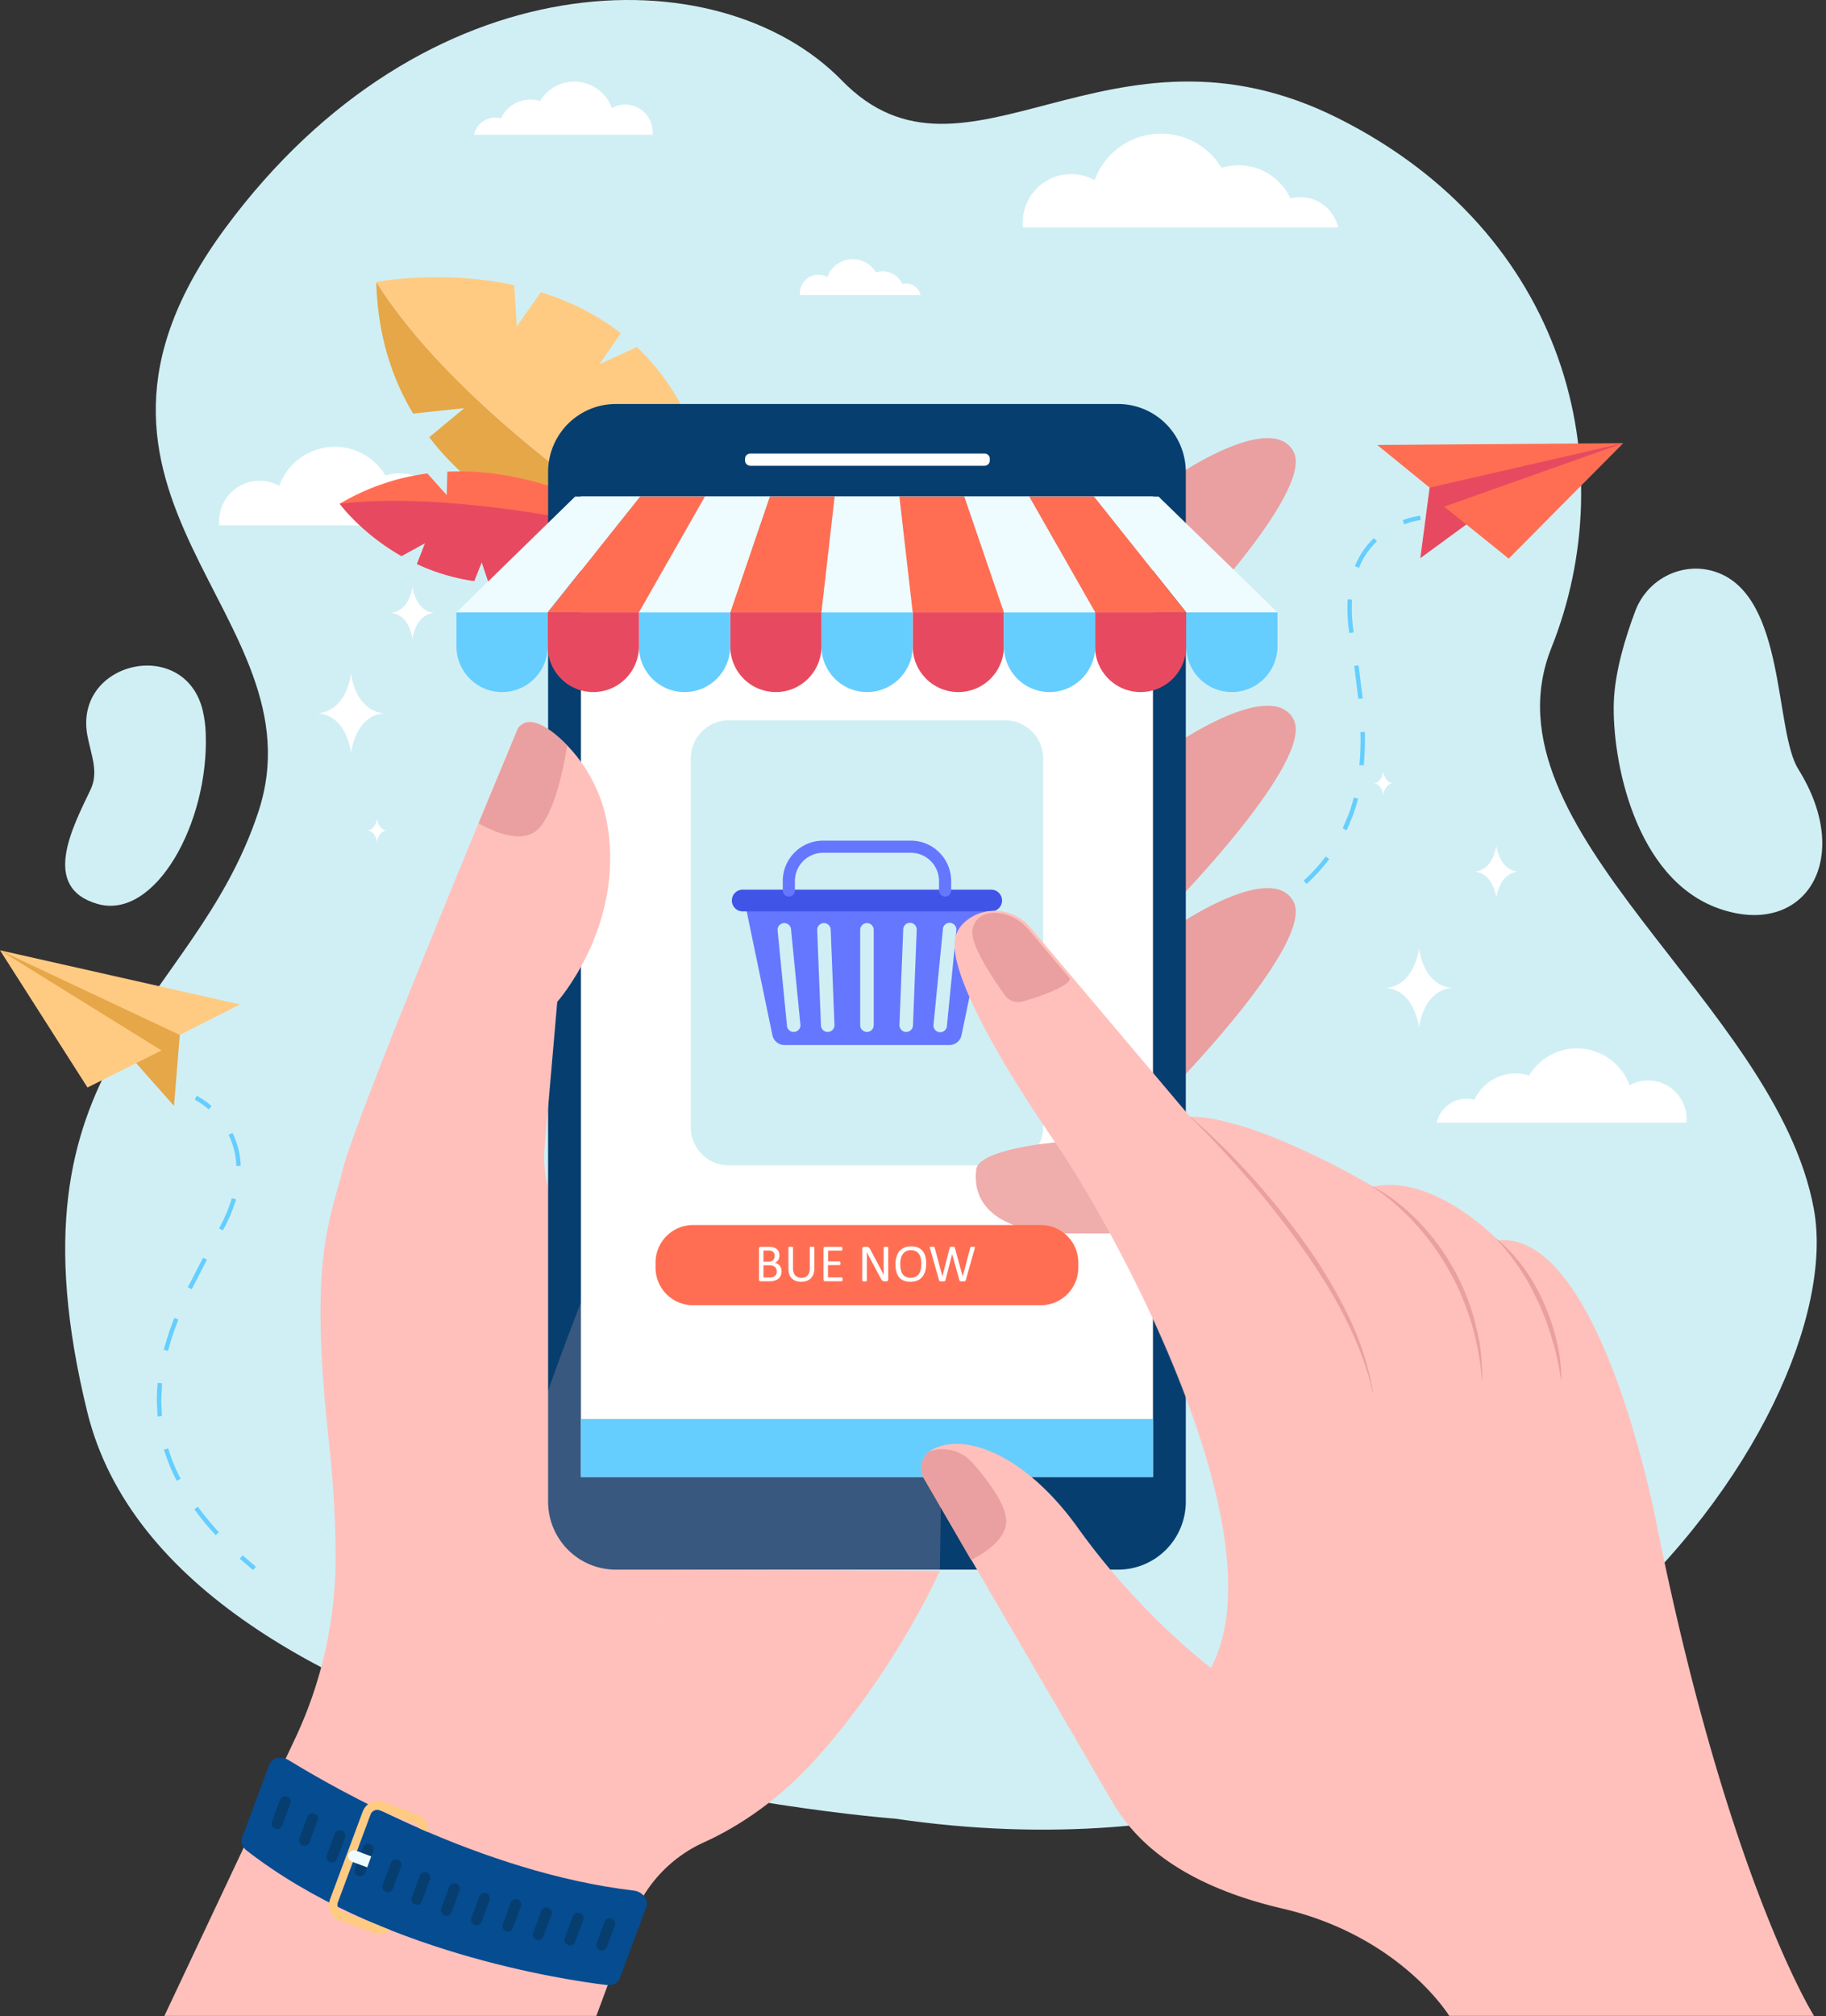 <svg xmlns="http://www.w3.org/2000/svg" width="328" height="362" fill="none" xmlns:v="https://vecta.io/nano"><rect width="100%" height="100%" fill="#333333" stroke="none"/><style><![CDATA[.B{fill:#ffc0bb}.C{fill:#65cefe}.D{fill:#ff6e53}.E{fill:#e74a60}.F{fill:#eefbff}.G{fill:#d0eff4}.H{fill:#ffcb83}.I{fill:#eaa0a0}]]></style><path d="M160.717 326.541S31.24 316.99 15.672 253.504s18.936-72.123 30.72-107.681S4.738 89.293 40.5 40.911s88.514-49.226 110.743-26.439 47.862-13.925 89.115 6.753 51.362 62.454 38.317 95.092 40.452 63.843 47.155 100.844-53.835 125.694-165.113 109.38z" class="G"/><path d="M29.528 361.965h77.586l6.432-17.365a24.6 24.6 0 0 1 5.077-8.201c2.216-2.37 4.879-4.277 7.834-5.609 5.621-2.55 13.183-7.179 20.512-15.43 14.267-16.066 21.829-33.284 21.829-33.284l-48.082-.235s4.327-26.971-19.572-62.793c-2.553-3.838-3.725-8.434-3.322-13.031l2.265-26.124s16.241-18.2 6.276-40.777c0 0-9.526-13.228-13.307-8.386 0 0-28.779 68.723-31.398 78.942s-6.114 16.642-2.621 48.756c.925 8.503 1.258 15.592 1.246 21.423-.025 11.192-2.513 22.24-7.287 32.356l-23.466 49.758z" class="B"/><g style="mix-blend-mode:multiply" opacity=".2" class="B"><path d="M101.891 317.385c-7.209-8.016-17.206-6.751-27.725-10.408s-13.888-30.026-13.888-30.026l.022 2.894c-.025 11.191-2.513 22.24-7.287 32.355l-23.484 49.764h77.586l6.432-17.364a24.59 24.59 0 0 1 5.077-8.201 24.51 24.51 0 0 1 7.834-5.609c4.784-2.171 10.972-5.848 17.222-11.981-21.359 8.997-34.586 6.595-41.788-1.424z"/></g><path d="M165.365 52.991c-.081-.35-.23-.68-.44-.97s-.476-.536-.782-.722-.647-.308-1.001-.36a2.67 2.67 0 0 0-1.061.058c-.317-.681-.821-1.258-1.453-1.661a3.93 3.93 0 0 0-2.116-.618 3.97 3.97 0 0 0-1.173.179 4.87 4.87 0 0 0-1.979-1.837c-.819-.413-1.738-.584-2.651-.495a4.84 4.84 0 0 0-2.505.999c-.724.564-1.275 1.321-1.588 2.185a3.33 3.33 0 0 0-1.66-.421 3.32 3.32 0 0 0-1.649.461 3.33 3.33 0 0 0-1.204 1.221 3.35 3.35 0 0 0-.44 1.659 2.17 2.17 0 0 0 .016.323h21.686zm74.999-12.157a7.03 7.03 0 0 0-1.149-2.533 7.01 7.01 0 0 0-2.041-1.886 6.99 6.99 0 0 0-2.612-.941 6.98 6.98 0 0 0-2.771.151c-1.056-2.259-2.89-4.058-5.165-5.066a10.27 10.27 0 0 0-7.213-.417c-1.236-2.056-3.028-3.719-5.167-4.797a12.65 12.65 0 0 0-6.921-1.294 12.66 12.66 0 0 0-6.543 2.607c-1.892 1.471-3.33 3.449-4.149 5.705-1.324-.739-2.819-1.118-4.335-1.1a8.68 8.68 0 0 0-4.307 1.205c-1.307.771-2.389 1.871-3.141 3.191s-1.147 2.814-1.145 4.334a8.58 8.58 0 0 0 .042.848l56.617-.008zM86.766 94.331a5.88 5.88 0 0 0-.961-2.122 5.86 5.86 0 0 0-1.709-1.58c-.669-.407-1.413-.675-2.187-.789a5.84 5.84 0 0 0-2.32.126 8.62 8.62 0 0 0-4.322-4.242 8.59 8.59 0 0 0-6.038-.346 10.63 10.63 0 0 0-4.324-4.015 10.59 10.59 0 0 0-5.793-1.083c-1.994.194-3.893.951-5.476 2.182a10.64 10.64 0 0 0-3.471 4.775c-1.108-.617-2.358-.933-3.625-.918a7.25 7.25 0 0 0-3.601 1.008 7.29 7.29 0 0 0-2.627 2.667c-.629 1.103-.961 2.352-.961 3.623l.034.709 47.381.004z" fill="#fff"/><path d="M67.583 50.629c17.837 28.223 61.8 53.373 61.8 53.373s-34.947-2.846-52.284-25.494l6.29-5.221-9.186.97c-3.865-6.418-6.364-14.2-6.621-23.628z" fill="#e6a748"/><path d="M114.383 62.3l-6.724 3.115 3.867-5.571c-4.504-3.512-9.458-5.854-14.369-7.386l-4.33 6.153-.465-7.414c-13.161-2.842-24.78-.568-24.78-.568 17.837 28.223 61.8 53.373 61.8 53.373-.2-20.736-6.497-33.685-15-41.701z" class="H"/><path d="M61.035 90.448c4.826-2.862 10.182-4.711 15.742-5.436l3.47 3.882.106-4.201c19.879-.956 36.647 11.601 36.647 11.601-11.379 6.94-21.169 8.886-29.238 8.309l-1.232-3.654-1.35 3.379a36.53 36.53 0 0 1-10.285-3.058c.715-1.753 1.466-3.757 1.466-3.757l-4.239 2.329c-7.269-4.129-11.088-9.394-11.088-9.394z" class="D"/><path d="M87.761 104.603l-1.232-3.654-1.35 3.379a36.51 36.51 0 0 1-10.283-3.058l1.466-3.757-4.239 2.329c-7.277-4.129-11.096-9.394-11.096-9.394 23.13-2.651 55.962 5.846 55.962 5.846-11.371 6.94-21.162 8.886-29.228 8.309zm169.038-17.046l-1.67 12.667 8.979-6.575 27.468-14.077-21.252 1.96s-10.827 2.637-11.414 3.169-2.111 2.856-2.111 2.856z" class="E"/><g class="D"><path d="M247.387 79.896l44.193-.323-34.781 7.978-9.412-7.655z"/><path d="M271.005 100.3l-11.579-9.325 32.154-11.402-20.575 20.728z"/></g><path d="M252.243 94.152c.95-.372 1.94-.632 2.95-.777l-.082-.787a14.01 14.01 0 0 0-3.146.823l.278.741zm-27.848 70.592c1.763-.89 3.472-1.885 5.117-2.978l.436.659a50.56 50.56 0 0 1-5.206 3.026l-.347-.707zm9.773-6.611c1.454-1.326 2.783-2.783 3.971-4.354l.631.476c-1.217 1.609-2.579 3.103-4.067 4.462l-.535-.584zm7.021-9.39l1.059-2.522a31.47 31.47 0 0 0 .937-3.025l.765.201a33.49 33.49 0 0 1-.963 3.101l-1.085 2.588-.713-.343zm3.188-17.306l.789-.018c.051 2.01-.015 4.022-.2 6.024l-.785-.074c.181-1.972.247-3.953.196-5.932zm-1.123-11.863l.781-.112.743 5.954-.785.081-.739-5.923zm-.884-5.958c-.305-1.986-.405-3.999-.298-6.006l.787.048a28.53 28.53 0 0 0 .292 5.84v.046l-.783.108.002-.036zm1.002-11.952a14.36 14.36 0 0 1 3.426-5.049l.541.576a13.56 13.56 0 0 0-3.236 4.771l-.731-.299zm-27.093 67.349l2.974-1.102-.289-.737-2.946 1.092.261.747z" class="C"/><path d="M212.188 84.899s16.433-11.029 20.186-3.763-21.35 32.98-21.35 32.98l1.164-29.216zm0 48.057s16.433-11.031 20.186-3.763-21.35 32.978-21.35 32.978l1.164-29.215zm0 32.742s16.433-11.029 20.186-3.764-21.35 32.98-21.35 32.98l1.164-29.216z" class="I"/><path d="M200.837 72.539h-90.216a12.13 12.13 0 0 0-4.657.929 12.16 12.16 0 0 0-3.948 2.646 12.2 12.2 0 0 0-2.637 3.96 12.23 12.23 0 0 0-.924 4.67v184.893a12.22 12.22 0 0 0 3.564 8.626 12.15 12.15 0 0 0 8.602 3.573h90.216c3.226 0 6.321-1.285 8.602-3.573s3.564-5.391 3.564-8.626V84.745c0-1.603-.314-3.189-.925-4.67a12.2 12.2 0 0 0-2.637-3.96 12.17 12.17 0 0 0-3.947-2.646c-1.477-.614-3.059-.93-4.657-.93z" fill="#063e70"/><g style="mix-blend-mode:multiply" opacity=".2" class="B"><path d="M106.673 228s-16.317 40.056-14.734 47.629 11.486 17.702 35.783 14.326 41.097-7.89 41.097-7.89 1.015-54.059 0-56.8-44.708-22.201-46.426-22.201S106.673 228 106.673 228z"/></g><path d="M207.105 89.166H104.353V265.203H207.105V89.166Z" fill="#fff"/><path d="M130.939 129.326h49.58c1.82 0 3.566.725 4.854 2.016s2.011 3.042 2.011 4.868v66.161c-.001.904-.179 1.798-.524 2.633a6.89 6.89 0 0 1-1.488 2.233c-.637.638-1.394 1.145-2.227 1.491a6.86 6.86 0 0 1-2.626.523h-49.58c-1.82 0-3.566-.725-4.853-2.016a6.89 6.89 0 0 1-2.01-4.866v-66.163a6.89 6.89 0 0 1 2.011-4.864 6.86 6.86 0 0 1 4.852-2.016z" class="G"/><path d="M133.718 161.691l5.019 24.14a2.23 2.23 0 0 0 .757 1.29 2.22 2.22 0 0 0 1.4.518h29.672c.512-.006 1.006-.189 1.399-.519a2.23 2.23 0 0 0 .758-1.289l5.006-24.14h-44.011zm8.85 23.602c-.16 0-.318-.031-.465-.092a1.23 1.23 0 0 1-.395-.265 1.21 1.21 0 0 1-.263-.395c-.061-.148-.093-.307-.093-.467l-1.684-17.109a1.22 1.22 0 0 1 .356-.862 1.21 1.21 0 0 1 1.719 0 1.22 1.22 0 0 1 .356.862l1.684 17.109a1.22 1.22 0 0 1-.356.862 1.21 1.21 0 0 1-.859.357zm6.112 0a1.22 1.22 0 0 1-.466-.092 1.24 1.24 0 0 1-.394-.265 1.21 1.21 0 0 1-.263-.395c-.061-.148-.093-.307-.093-.467l-.675-17.109c0-.16.032-.319.093-.467a1.21 1.21 0 0 1 .658-.659c.147-.062.305-.093.465-.093s.317.031.465.093a1.22 1.22 0 0 1 .394.264 1.21 1.21 0 0 1 .264.395c.061.148.092.307.092.467l.673 17.109c0 .16-.031.319-.092.467s-.15.282-.263.395-.246.203-.393.264-.306.093-.465.093zm8.264-1.219a1.22 1.22 0 0 1-.356.862 1.21 1.21 0 0 1-1.719 0 1.22 1.22 0 0 1-.356-.862v-17.109a1.22 1.22 0 0 1 .356-.862 1.21 1.21 0 0 1 1.719 0 1.22 1.22 0 0 1 .356.862v17.109zm7.051 0a1.22 1.22 0 0 1-.356.862 1.21 1.21 0 0 1-1.719 0 1.22 1.22 0 0 1-.356-.862l.675-17.109a1.22 1.22 0 0 1 .338-.894c.113-.118.249-.213.4-.277s.313-.098.477-.098a1.22 1.22 0 0 1 .476.098c.151.064.287.159.4.277a1.22 1.22 0 0 1 .338.894l-.673 17.109zm6.11 0a1.22 1.22 0 0 1-.078.482 1.21 1.21 0 0 1-.26.412c-.113.119-.249.213-.4.277a1.2 1.2 0 0 1-.476.098c-.164 0-.326-.033-.477-.098s-.287-.158-.4-.277a1.21 1.21 0 0 1-.26-.412 1.22 1.22 0 0 1-.078-.482l1.684-17.109a1.24 1.24 0 0 1 .078-.482c.058-.153.147-.293.26-.412a1.23 1.23 0 0 1 .4-.277c.151-.064.313-.098.477-.098s.326.034.476.098a1.22 1.22 0 0 1 .401.277 1.25 1.25 0 0 1 .26.412 1.22 1.22 0 0 1 .077.482l-1.684 17.109z" fill="#6577ff"/><path d="M178.052 163.642h-44.646a1.94 1.94 0 0 1-1.375-.571c-.365-.366-.57-.862-.57-1.379s.205-1.013.57-1.379.859-.571 1.375-.571h44.646a1.94 1.94 0 0 1 .744.149c.236.098.45.241.63.422s.324.396.422.633.148.49.148.746-.05.51-.148.746-.241.452-.422.633-.394.325-.63.423a1.94 1.94 0 0 1-.744.148z" fill="#4054e7"/><path d="M142.784 159.888v-1.685a5.09 5.09 0 0 1 1.484-3.593c.95-.952 2.239-1.488 3.583-1.488h15.76a5.06 5.06 0 0 1 3.582 1.488c.951.953 1.484 2.245 1.484 3.593v1.685c0 .289.115.567.319.772a1.09 1.09 0 0 0 1.539 0c.204-.205.319-.483.319-.772v-1.685a7.28 7.28 0 0 0-2.122-5.136c-1.358-1.362-3.2-2.127-5.121-2.128h-15.762c-1.921 0-3.764.766-5.122 2.128a7.27 7.27 0 0 0-2.122 5.136v1.685c0 .289.115.567.319.772s.48.32.769.32a1.09 1.09 0 0 0 .771-.32c.204-.204.32-.482.32-.772z" fill="#6577ff"/><path d="M176.846 81.428H134.78c-.526 0-.952.427-.952.954v.297c0 .527.426.954.952.954h42.066c.525 0 .951-.427.951-.954v-.297c0-.527-.426-.954-.951-.954z" fill="#fff"/><path d="M96.41 195.648s.619 2.311 2.021 3.448l1.666-19.212s11.947-13.389 9.062-31.444c-.974-6.191-4.065-11.848-8.744-16.003-2.677-2.36-5.617-3.936-7.349-1.717l-22.883 55.925 26.228 9.003z" class="B"/><path d="M207.105 254.791H104.353v10.412h102.752v-10.412z" class="C"/><path d="M207.105 89.166H104.353v9.342h102.752v-9.342z" fill="#c0efff"/><path d="M95.499 149.703c3.741-1.725 5.693-11.483 6.392-15.865-3.004-3.028-6.766-5.751-8.825-3.114l-7.109 17.109c2.824 1.574 6.747 3.159 9.542 1.87z" class="I"/><path d="M51.883 316.056c8.211 5.058 34.645 20.182 61.966 23.407 1.602.189 2.727 1.659 2.255 2.932l-4.775 12.822c-.316.849-1.267 1.343-2.335 1.205-8.054-.98-41.285-5.997-64.667-24.134-.801-.617-1.131-1.553-.833-2.354l4.872-13.085c.459-1.225 2.179-1.617 3.517-.793z" fill="#064c91"/><path d="M49.484 328.321l-.09-.034a.93.93 0 0 1-.311-.192c-.09-.084-.162-.185-.213-.297s-.079-.233-.082-.356a.93.93 0 0 1 .061-.36l1.47-3.946a.92.92 0 0 1 .191-.312.93.93 0 0 1 .296-.214.91.91 0 0 1 .355-.082c.123-.004.245.017.36.062l.09.034a.92.92 0 0 1 .524.488c.051.112.079.233.082.356a.93.93 0 0 1-.062.361l-1.47 3.948a.93.93 0 0 1-.191.31c-.084.09-.184.163-.296.213a.91.91 0 0 1-.355.082.92.92 0 0 1-.359-.061zm4.916 3.035l-.092-.032a.93.93 0 0 1-.543-1.205l1.47-3.948a.93.93 0 0 1 .484-.519c.223-.102.478-.111.708-.025l.09.034a.93.93 0 0 1 .31.192.92.92 0 0 1 .213.296.93.93 0 0 1 .082.356c.004.123-.017.246-.061.361l-1.47 3.948a.93.93 0 0 1-.191.307.92.92 0 0 1-.293.211.91.91 0 0 1-.352.083.92.92 0 0 1-.356-.059zm4.876 3.002a.98.98 0 0 1-.571-1.257l1.436-3.858a.98.98 0 0 1 .509-.546c.235-.107.503-.116.745-.026a.99.99 0 0 1 .324.2.98.98 0 0 1 .31.681c.004.128-.016.256-.061.376l-1.436 3.858a.98.98 0 0 1-.2.325.97.97 0 0 1-.309.222c-.117.054-.243.083-.371.087s-.256-.017-.376-.062zm5.113 2.47l-.09-.034a.93.93 0 0 1-.31-.192.92.92 0 0 1-.212-.297.93.93 0 0 1-.02-.716l1.47-3.948a.93.93 0 0 1 .191-.311c.084-.09.184-.163.296-.214a.91.91 0 0 1 .355-.082.92.92 0 0 1 .359.061l.09.034a.93.93 0 0 1 .31.192c.09.084.162.185.213.297a.93.93 0 0 1 .082.355.94.94 0 0 1-.06.361l-1.47 3.948c-.043.115-.108.222-.191.312s-.184.163-.297.214a.95.95 0 0 1-.356.082.94.94 0 0 1-.36-.062zm4.986 2.853l-.09-.032a.93.93 0 0 1-.311-.192c-.09-.084-.162-.185-.213-.297a.93.93 0 0 1-.021-.716l1.47-3.946a.92.92 0 0 1 .19-.309c.083-.09.183-.162.293-.212s.23-.08.352-.084.243.016.357.058l.09.035a.92.92 0 0 1 .311.191.91.91 0 0 1 .213.297c.051.112.079.233.082.356a.94.94 0 0 1-.061.36l-1.47 3.948a.92.92 0 0 1-.484.519.93.93 0 0 1-.352.082.92.92 0 0 1-.356-.058zm5.205 2.262l-.09-.034a.93.93 0 0 1-.545-1.195l1.47-3.948a.95.95 0 0 1 .191-.311c.083-.09.184-.163.296-.214a.91.91 0 0 1 .355-.082.92.92 0 0 1 .359.061l.09.034a.92.92 0 0 1 .311.191.93.93 0 0 1 .295.653.91.91 0 0 1-.062.361l-1.47 3.948a.94.94 0 0 1-.194.308.93.93 0 0 1-.296.21.92.92 0 0 1-.354.08.93.93 0 0 1-.358-.062zm5.307 1.987l-.09-.034a.92.92 0 0 1-.311-.191.93.93 0 0 1-.213-.297c-.051-.112-.079-.233-.082-.356a.93.93 0 0 1 .062-.361l1.47-3.948a.93.93 0 0 1 .487-.524.91.91 0 0 1 .355-.082c.123-.003.245.018.359.062l.09.032a.93.93 0 0 1 .311.192c.09.084.162.185.213.297s.079.233.082.356a.93.93 0 0 1-.061.36l-1.47 3.946a.93.93 0 0 1-.842.61c-.123.004-.245-.017-.36-.062zm5.365 1.694c-.12-.044-.23-.112-.324-.2a.97.97 0 0 1-.223-.309.98.98 0 0 1-.026-.748l1.436-3.857a.98.98 0 0 1 .509-.547c.116-.053.242-.083.37-.087a.96.96 0 0 1 .375.061.99.99 0 0 1 .324.2.98.98 0 0 1 .223.31.97.97 0 0 1 .087.371.98.98 0 0 1-.061.376l-1.43 3.858a.98.98 0 0 1-.201.326.96.96 0 0 1-.31.223c-.117.053-.243.082-.372.086a.97.97 0 0 1-.377-.063zm5.629 1.123a.98.98 0 0 1-.573-1.257l1.436-3.858c.044-.12.112-.23.2-.324a1 1 0 0 1 .308-.224.97.97 0 0 1 .37-.087.96.96 0 0 1 .375.061.99.99 0 0 1 .547.509.98.98 0 0 1 .087.372c.005.128-.016.256-.061.376l-1.436 3.858c-.09.243-.273.439-.508.547a.97.97 0 0 1-.745.027zm5.525 1.536l-.09-.035a.91.91 0 0 1-.31-.191.93.93 0 0 1-.294-.653.94.94 0 0 1 .062-.36l1.468-3.949a.93.93 0 0 1 .191-.31c.084-.09.184-.163.296-.214s.232-.078.355-.082a.93.93 0 0 1 .359.06l.09.034a.93.93 0 0 1 .605.845.94.94 0 0 1-.062.36l-1.47 3.948c-.042.116-.107.221-.19.312a.93.93 0 0 1-.295.213c-.112.051-.232.079-.355.083s-.245-.017-.359-.061zm5.692.956l-.091-.034c-.115-.043-.221-.108-.31-.191a.94.94 0 0 1-.214-.297.95.95 0 0 1-.082-.357.94.94 0 0 1 .062-.36l1.47-3.948a.91.91 0 0 1 .191-.311c.083-.09.184-.163.296-.213a.91.91 0 0 1 .355-.082c.123-.004.245.017.359.062l.09.032c.115.042.221.108.311.191s.162.185.213.297a.95.95 0 0 1 .082.356c.004.123-.017.246-.061.361l-1.47 3.948a.92.92 0 0 1-.191.311c-.083.09-.184.163-.296.214s-.232.078-.355.082-.245-.017-.359-.061zm5.653.92a.98.98 0 0 1-.546-.511c-.107-.236-.117-.505-.027-.748l1.436-3.856a.97.97 0 0 1 1.254-.574c.241.091.437.274.544.51s.117.504.026.747l-1.435 3.857c-.045.12-.113.231-.2.324a.96.96 0 0 1-.308.223c-.116.054-.241.084-.369.088a.98.98 0 0 1-.375-.06z" fill="#063e70"/><path d="M68.104 345.752l.022-.06a1.21 1.21 0 0 1-.258-.065l-6.466-2.422a1.29 1.29 0 0 1-.693-.7c-.13-.316-.129-.671.002-.986l5.832-15.664a1.29 1.29 0 0 1 .643-.747c.305-.154.657-.181.981-.074l6.468 2.421a1.21 1.21 0 0 1 .475.333c.129.148.22.326.264.517l1.536.667c.172-1.318-.503-2.597-1.706-3.047l-6.466-2.422c-1.418-.53-3.036.288-3.605 1.824l-5.834 15.663c-.571 1.537.118 3.213 1.534 3.748l6.468 2.421c.475.169.988.202 1.481.096s.947-.348 1.311-.698l-1.988-.805z" class="H"/><path d="M66.686 333.321l-2.804-1.055a1.06 1.06 0 0 0-.765.075c-.237.121-.42.326-.512.575s-.089.525.012.771.289.446.529.559l2.814 1.053.727-1.978z" class="F"/><path d="M189.725 205.105s-13.878 1.169-14.363 4.868.583 10.218 13.684 11.483h13.571s-4.061-11.29-3.867-11.678-9.025-4.673-9.025-4.673z" fill="#efadab"/><path d="M167.458 260.274a3.77 3.77 0 0 0-1.15.963c-.316.395-.548.85-.685 1.337a3.77 3.77 0 0 0-.111 1.498c.063.502.226.986.48 1.423l34.07 58.508c2.619 4.089 9.024 13.724 30.279 18.676s29.987 19.278 29.987 19.278h65.508s-15.432-24.523-28.236-88.17c0 0-9.899-52.845-28.531-51.091 0 0-11.355-11.971-22.419-9.64 0 0-20.963-12.555-32.898-12.555l-28.679-33.968c-2.838-3.361-7.841-4.016-11.329-1.343-1.123.862-1.979 1.998-2.215 3.5-.873 5.549 6.408 19.562 18.051 36.496s40.469 70.653 27.95 94.302c0 0-12.816-9.64-23.874-25.102-9.264-12.965-20.162-17.323-26.198-14.112z" class="B"/><path d="M213.852 200.527a119.51 119.51 0 0 1 10.737 10.531c4.548 4.962 10.292 12.32 13.662 18.003 4.254 7.029 7.059 13.19 8.385 20.927l-.084.018c-1.528-7.269-5.519-15.099-8.996-20.507-2.603-4.229-7.409-10.946-13.487-17.989-3.048-3.526-6.915-7.691-10.277-10.918l.06-.065zm32.606 12.452c3.096 1.588 5.855 3.803 8.294 6.307 2.454 2.516 4.567 5.343 6.286 8.41a41.09 41.09 0 0 1 3.936 9.74c.753 3.175 1.239 5.33 1.317 10.354h-.086a51.25 51.25 0 0 0-1.888-10.165c-.984-3.213-2.365-6.649-4.038-9.505a44.97 44.97 0 0 0-6.033-8.372c-2.193-2.41-5.059-5.004-7.832-6.699l.044-.07zm22.363 9.48c2.739 2.074 5.511 5.751 6.854 8.233 1.782 3.129 3.1 6.502 3.913 10.011.647 2.37.801 4.673.914 7.085l-.087.012c-.4-2.338-.656-4.081-1.487-6.91-1.272-4.29-2.271-6.497-3.976-9.802-1.019-2.038-3.662-6.077-6.17-8.565l.039-.064zm-88.14 51.406c.581-2.956-2.854-7.643-5.972-11.179a7.24 7.24 0 0 0-3.543-2.221c-1.373-.376-2.825-.337-4.177.11a3.79 3.79 0 0 0-1.001 4.928l8.449 14.6c2.731-1.394 5.707-3.502 6.244-6.238zm2.755-93.995c1.657-.331 9.17-2.838 8.71-4.217l-7.41-8.784c-1.425-1.689-3.453-2.752-5.649-2.96h-.034l-.387-.014c-1.001 0-3.44.283-3.979 2.982-.533 2.665 3.867 9.141 5.808 11.834.327.456.779.808 1.3 1.014a2.91 2.91 0 0 0 1.641.145z" class="I"/><g style="mix-blend-mode:multiply" opacity=".2" class="B"><path d="M260.336 361.964h65.508s-10.117-16.079-20.769-55.987c-4.674 29.385-30.461 27.69-40.694 29.319-11.783 1.877-57.524-7.686-63.933-10.7 2.852 4.362 9.613 13.358 29.901 18.098 21.245 4.964 29.987 19.27 29.987 19.27z"/></g><g style="mix-blend-mode:multiply" opacity=".2" class="B"><path d="M193.049 210.512c12.844 20.696 35.888 68.235 24.487 88.975l7.566 7.491s19.121-21.241-11.304-68.077c-6.38-9.846-13.307-19.324-20.749-28.389z"/></g><path d="M15.726 132.23c-2.665-13.521 17.448-18.073 20.687-4.671.314 1.337.494 2.702.539 4.075.627 16.099-9.086 33.625-19.425 30.675s-4.388-13.947-1.254-20.544c1.464-3.08.148-6.046-.547-9.535zm292.595-29.495c-5.891-2.062-12.345 1.084-14.562 6.936-1.725 4.549-3.699 10.894-3.877 16.467-.325 10.069 3.668 31.677 18.936 37.012s24.377-8.739 14.218-25.025c-4.347-6.949-2.178-31.002-14.715-35.39z" class="G"/><path d="M37.494 199.21c-.765-.677-1.604-1.264-2.501-1.751l.349-.709c.959.512 1.854 1.136 2.667 1.858l-.515.602zm1.252 76.435c-1.37-1.468-2.651-3.017-3.837-4.638l.637-.466a50.13 50.13 0 0 0 3.777 4.576l-.577.528zm-7.009-9.761a33.15 33.15 0 0 1-2.283-5.597l.755-.229a32.28 32.28 0 0 0 2.229 5.46l-.701.366zm-3.44-11.537l-.128-2.812a32.35 32.35 0 0 1 .164-3.243l.785.079-.16 3.164.124 2.734-.785.078zm1.89-11.786l-.763-.201a51.3 51.3 0 0 1 1.89-5.721l.735.291a50 50 0 0 0-1.872 5.631h.01zm4.258-11.073l-.709-.347 2.747-5.33.695.376-2.733 5.301zm5.595-10.557l-.695-.371.022-.041a28.44 28.44 0 0 0 2.283-5.381l.757.227c-.593 1.92-1.382 3.774-2.355 5.532l-.012.034zm2.415-11.565a13.63 13.63 0 0 0-1.402-5.599l.707-.351a14.38 14.38 0 0 1 1.476 5.922l-.781.028zm3.014 72.56l-2.413-2.066.527-.59 2.387 2.044-.501.612z" class="C"/><path d="M32.298 185.829l-1.043 12.741-7.381-8.335L0 170.629l20.358 6.426s10.023 4.884 10.482 5.532 1.458 3.242 1.458 3.242z" fill="#e6a748"/><g class="H"><path d="M43.116 180.352L0 170.629l32.298 15.2 10.818-5.477z"/><path d="M15.716 195.265l13.291-6.651L0 170.629l15.716 24.636z"/></g><path d="M258.065 201.584a5.55 5.55 0 0 1 .91-2.006c.434-.601.984-1.109 1.617-1.494a5.53 5.53 0 0 1 2.068-.745c.733-.107 1.479-.066 2.195.12a8.17 8.17 0 0 1 4.094-4.017 8.13 8.13 0 0 1 5.719-.326 10.05 10.05 0 0 1 4.092-3.798 10.02 10.02 0 0 1 5.482-1.025c1.887.185 3.684.901 5.182 2.066s2.637 2.731 3.285 4.518a6.88 6.88 0 0 1 3.432-.872c1.2.015 2.375.343 3.41.953s1.892 1.48 2.488 2.525a6.91 6.91 0 0 1 .909 3.43 6.76 6.76 0 0 1-.034.671h-44.849zM85.13 24.204a3.98 3.98 0 0 1 1.394-2.216 3.96 3.96 0 0 1 2.467-.865c.338 0 .674.044 1.001.128.597-1.279 1.636-2.298 2.924-2.87a5.82 5.82 0 0 1 4.085-.239c.701-1.165 1.717-2.107 2.929-2.717a7.17 7.17 0 0 1 3.923-.732 7.18 7.18 0 0 1 3.708 1.478 7.21 7.21 0 0 1 2.351 3.233 4.92 4.92 0 0 1 4.896.056 4.93 4.93 0 0 1 1.781 1.807 4.95 4.95 0 0 1 .65 2.456 4.81 4.81 0 0 1-.024.48H85.13zm169.761 146.044s-.675 6.673-5.928 7.135c5.253.462 5.928 7.135 5.928 7.135s.674-6.673 5.925-7.135c-5.251-.464-5.925-7.135-5.925-7.135zM63.055 120.932s-.675 6.673-5.928 7.135c5.253.459 5.928 7.133 5.928 7.133s.675-6.674 5.926-7.133c-5.251-.462-5.926-7.135-5.926-7.135zm205.727 30.855s-.446 4.418-3.919 4.719c3.473.306 3.919 4.721 3.919 4.721s.447-4.417 3.922-4.721c-3.475-.305-3.922-4.719-3.922-4.719zM74.096 105.318s-.447 4.418-3.919 4.722c3.472.305 3.919 4.719 3.919 4.719s.447-4.418 3.921-4.719c-3.468-.306-3.921-4.722-3.921-4.722zm174.388 33.215s-.2 1.974-1.754 2.111c1.554.136 1.754 2.112 1.754 2.112s.201-1.976 1.755-2.112c-1.554-.137-1.755-2.111-1.755-2.111zm-180.767 8.465s-.2 1.974-1.752 2.111c1.554.136 1.752 2.112 1.752 2.112s.2-1.976 1.754-2.112c-1.554-.145-1.754-2.111-1.754-2.111z" fill="#fff"/><path d="M172.14 124.265c-1.077 0-2.143-.212-3.137-.625a8.19 8.19 0 0 1-2.66-1.782 8.22 8.22 0 0 1-1.776-2.666c-.412-.998-.624-2.067-.624-3.146v-6.089h16.391v6.089c.001 1.079-.211 2.148-.623 3.145a8.22 8.22 0 0 1-1.776 2.667 8.19 8.19 0 0 1-2.659 1.781c-.994.414-2.06.626-3.136.626z" class="E"/><path d="M155.749 124.265c-1.077 0-2.143-.212-3.137-.625a8.19 8.19 0 0 1-2.66-1.782c-.761-.763-1.365-1.669-1.776-2.666s-.624-2.067-.624-3.146v-6.089h16.391v6.089c.001 1.079-.211 2.148-.623 3.145s-1.015 1.903-1.776 2.667a8.19 8.19 0 0 1-2.659 1.781c-.994.414-2.06.626-3.136.626z" class="C"/><path d="M139.358 124.265a8.18 8.18 0 0 1-5.792-2.41 8.23 8.23 0 0 1-2.397-5.809v-6.089h16.391v6.089c0 1.08-.212 2.149-.624 3.147s-1.016 1.904-1.778 2.667a8.19 8.19 0 0 1-2.662 1.782 8.18 8.18 0 0 1-3.138.623z" class="E"/><path d="M122.959 124.265c-1.077 0-2.143-.212-3.137-.625a8.18 8.18 0 0 1-2.66-1.782 8.22 8.22 0 0 1-1.777-2.666c-.411-.998-.623-2.067-.623-3.146v-6.089h16.407v6.089a8.24 8.24 0 0 1-.625 3.149c-.412.998-1.017 1.905-1.78 2.668a8.19 8.19 0 0 1-2.664 1.781 8.18 8.18 0 0 1-3.141.621z" class="C"/><path d="M98.379 109.957h16.391v6.091c0 2.179-.863 4.269-2.4 5.81s-3.621 2.407-5.795 2.407-4.257-.866-5.794-2.407a8.23 8.23 0 0 1-2.4-5.81v-6.091h-.002z" class="E"/><path d="M221.285 124.265a8.18 8.18 0 0 1-3.141-.621 8.22 8.22 0 0 1-2.664-1.781c-.762-.764-1.367-1.67-1.78-2.669s-.625-2.068-.625-3.148v-6.089h16.393v6.089c0 2.177-.862 4.266-2.396 5.807s-3.615 2.408-5.787 2.412z" class="C"/><path d="M204.884 124.265c-2.174 0-4.259-.866-5.796-2.407a8.23 8.23 0 0 1-2.4-5.812v-6.089h16.387v6.089a8.23 8.23 0 0 1-2.399 5.81c-1.536 1.541-3.619 2.408-5.792 2.409z" class="E"/><path d="M188.531 124.265c-2.174 0-4.259-.866-5.796-2.407a8.23 8.23 0 0 1-2.401-5.812v-6.089h16.392v6.089c0 1.079-.212 2.148-.624 3.145a8.22 8.22 0 0 1-1.776 2.667 8.19 8.19 0 0 1-2.659 1.781c-.994.414-2.06.626-3.136.626zM81.988 109.957h16.391v6.091a8.23 8.23 0 0 1-2.4 5.81c-1.537 1.541-3.621 2.407-5.794 2.407a8.18 8.18 0 0 1-5.794-2.407 8.23 8.23 0 0 1-2.4-5.81v-6.091h-.002z" class="C"/><path d="M161.574 89.166h-11.653l-2.369 20.79h16.391l-2.369-20.79z" class="F"/><path d="M149.921 89.166h-11.653l-7.107 20.79h16.391l2.369-20.79z" class="D"/><path d="M138.268 89.166h-11.655l-11.843 20.79h16.391l7.107-20.79z" class="F"/><path d="M126.613 89.166h-11.655l-16.579 20.79h16.391l11.843-20.79z" class="D"/><path d="M114.958 89.166h-11.653l-21.317 20.79h16.391l16.579-20.79zm93.156 0h-11.655l16.622 20.79h16.391l-21.358-20.79z" class="F"/><path d="M196.517 89.166h-11.653l11.823 20.79h16.394l-16.564-20.79z" class="D"/><path d="M184.864 89.166h-11.655l7.125 20.79h16.392l-11.862-20.79z" class="F"/><path d="M173.209 89.166h-11.653l2.387 20.79h16.391l-7.125-20.79zm-48.721 130.797h62.481c1.784 0 3.495.711 4.756 1.976a6.75 6.75 0 0 1 1.971 4.769v.902a6.76 6.76 0 0 1-1.971 4.768c-1.261 1.264-2.971 1.975-4.754 1.975H124.49a6.7 6.7 0 0 1-2.577-.509 6.75 6.75 0 0 1-2.186-1.461 6.74 6.74 0 0 1-1.461-2.19 6.75 6.75 0 0 1-.514-2.583v-.9a6.76 6.76 0 0 1 .513-2.584 6.75 6.75 0 0 1 3.646-3.652c.817-.338 1.693-.512 2.577-.511z" class="D"/><path d="M140.393 228.284c.002.182-.023.364-.074.538a1.59 1.59 0 0 1-.2.442 1.56 1.56 0 0 1-.323.346 1.94 1.94 0 0 1-.424.249c-.164.067-.333.118-.507.15a3.45 3.45 0 0 1-.617.05h-1.612c-.073-.003-.143-.029-.2-.074-.036-.033-.063-.073-.08-.119a.3.3 0 0 1-.018-.142v-5.52c-.006-.049 0-.097.017-.143a.3.3 0 0 1 .081-.118.34.34 0 0 1 .2-.075h1.402c.306-.008.611.027.907.105a1.59 1.59 0 0 1 .589.307 1.23 1.23 0 0 1 .354.492c.083.21.124.435.12.661.001.141-.017.282-.052.419a1.4 1.4 0 0 1-.156.372 1.22 1.22 0 0 1-.256.303c-.106.092-.227.167-.357.221.167.031.326.09.473.175a1.46 1.46 0 0 1 .385.323c.112.136.201.291.26.458a1.68 1.68 0 0 1 .088.58zm-1.236-2.771c.002-.136-.019-.272-.062-.402-.039-.118-.108-.224-.2-.309-.099-.094-.218-.162-.348-.201-.184-.051-.375-.074-.565-.068h-.847v2.008h.931a1.33 1.33 0 0 0 .515-.082c.123-.051.233-.128.324-.225.085-.095.149-.208.188-.329s.062-.256.064-.388v-.004zm.373 2.811c.003-.167-.027-.332-.088-.488-.056-.137-.144-.259-.257-.355-.124-.101-.269-.175-.424-.217a2.27 2.27 0 0 0-.641-.074h-.979v2.181h1.189a1.63 1.63 0 0 0 .491-.067 1.07 1.07 0 0 0 .368-.2.93.93 0 0 0 .251-.328c.061-.141.092-.294.09-.448v-.004zm6.751-.551a2.86 2.86 0 0 1-.165 1.004 2.07 2.07 0 0 1-.468.749c-.211.209-.465.367-.745.464a2.89 2.89 0 0 1-1.002.158c-.316.004-.631-.046-.931-.148a1.99 1.99 0 0 1-.719-.438 1.89 1.89 0 0 1-.464-.725c-.114-.322-.169-.662-.162-1.004v-3.842c0-.024.007-.047.02-.068s.039-.037.066-.044a.66.66 0 0 1 .124-.03 1.67 1.67 0 0 1 .2 0 1.67 1.67 0 0 1 .2 0 .54.54 0 0 1 .126.03c.026.007.049.023.065.044s.02.044.02.068v3.736a2.42 2.42 0 0 0 .104.751c.061.197.165.379.304.532a1.24 1.24 0 0 0 .477.321 1.72 1.72 0 0 0 .627.109 1.79 1.79 0 0 0 .628-.107c.181-.066.343-.174.473-.315.135-.151.236-.329.296-.522a2.3 2.3 0 0 0 .102-.727v-3.784c0-.024.007-.048.021-.068a.12.12 0 0 1 .066-.044.68.68 0 0 1 .126-.03 1.67 1.67 0 0 1 .2 0 1.67 1.67 0 0 1 .2 0 .52.52 0 0 1 .124.03c.027.008.051.023.069.044s.02.044.02.068l-.002 3.788zm5.062 1.944a.78.78 0 0 1 0 .153c-.004.037-.015.073-.032.106a.16.16 0 0 1-.056.062c-.02.014-.044.021-.068.02h-2.964c-.073-.002-.143-.028-.2-.074-.036-.033-.063-.073-.08-.119a.3.3 0 0 1-.018-.142v-5.52a.3.3 0 0 1 .017-.143c.017-.045.045-.086.081-.119.057-.046.127-.072.2-.074h2.93c.024 0 .049.006.07.018s.039.038.05.063a.51.51 0 0 1 .03.108c.009.053.013.107.012.161a.76.76 0 0 1-.012.15c-.006.036-.016.071-.03.105-.011.024-.028.045-.05.06s-.046.018-.07.018h-2.403v1.944h2.044c.026-.001.05.007.07.022s.04.035.053.058c.017.033.028.069.032.107a1.36 1.36 0 0 1 .01.156c0 .05-.003.1-.01.149-.005.035-.016.069-.032.1-.012.023-.03.043-.053.056s-.045.017-.07.017h-2.064v2.209h2.447c.024-.001.047.006.068.018s.042.036.056.06c.018.033.028.069.032.106.008.055.012.11.01.165zm8.211.001c.001.057-.01.113-.032.165-.019.042-.048.079-.085.108s-.071.05-.114.062a.47.47 0 0 1-.128.02h-.272c-.076.002-.151-.007-.224-.026a.51.51 0 0 1-.183-.096c-.066-.055-.125-.118-.174-.189-.067-.098-.128-.201-.182-.307l-1.885-3.52-.296-.573-.28-.58.014.703c.014.239 0 .476 0 .713v3.737c0 .023-.007.045-.02.064s-.041.04-.068.048a.8.8 0 0 1-.127.028c-.133.017-.267.017-.4 0-.042-.006-.084-.015-.124-.028-.027-.009-.05-.026-.066-.048s-.02-.041-.02-.064v-5.713a.32.32 0 0 1 .021-.15c.019-.048.048-.09.087-.123.068-.052.151-.08.236-.081h.401c.08-.001.16.007.238.024a.5.5 0 0 1 .172.079c.057.042.107.094.148.152.056.079.106.162.15.247l1.448 2.717.259.486.24.466.228.452.223.448-.012-.787v-.788-3.357c-.001-.023.006-.044.02-.062a.14.14 0 0 1 .066-.051c.04-.016.083-.027.126-.032h.2a1.67 1.67 0 0 1 .2 0 .43.43 0 0 1 .127.032c.025.01.048.028.064.051s.02.039.02.062l.004 5.711zm6.814-2.827c.006.458-.054.914-.178 1.355-.103.375-.282.725-.526 1.026a2.33 2.33 0 0 1-.88.651c-.392.158-.812.236-1.235.227a3.18 3.18 0 0 1-1.202-.201c-.325-.128-.613-.335-.839-.602a2.56 2.56 0 0 1-.494-.986 5.11 5.11 0 0 1-.163-1.354 4.68 4.68 0 0 1 .177-1.331 2.78 2.78 0 0 1 .53-1.016c.239-.282.541-.503.881-.645a3.1 3.1 0 0 1 1.236-.229c.406-.01.81.058 1.19.201.325.129.613.336.841.602.236.285.407.618.5.976.115.433.169.879.162 1.326zm-.869.058a4.94 4.94 0 0 0-.092-.978 2.27 2.27 0 0 0-.31-.785c-.145-.221-.344-.399-.579-.518-.28-.133-.587-.197-.897-.187-.311-.011-.619.059-.895.201a1.69 1.69 0 0 0-.589.536 2.27 2.27 0 0 0-.324.781c-.065.309-.098.624-.097.94a5.2 5.2 0 0 0 .091 1.004 2.23 2.23 0 0 0 .304.791c.142.22.341.399.575.516a1.97 1.97 0 0 0 .903.185c.314.011.625-.058.905-.201.242-.128.448-.314.601-.542a2.29 2.29 0 0 0 .318-.803 4.5 4.5 0 0 0 .086-.94zm7.973 2.926a.25.25 0 0 1-.058.109c-.03.028-.066.05-.105.062-.053.016-.108.026-.164.03h-.24-.252a.81.81 0 0 1-.169-.03c-.038-.012-.072-.033-.1-.062a.29.29 0 0 1-.052-.109l-1.294-4.673h-.018l-1.191 4.673c-.007.04-.024.077-.048.109s-.059.05-.096.062a.73.73 0 0 1-.16.03h-.251-.262a.84.84 0 0 1-.172-.03.26.26 0 0 1-.103-.062c-.025-.031-.042-.069-.05-.109l-1.632-5.717c-.015-.056-.025-.114-.03-.173-.002-.017.001-.035.007-.052s.018-.031.031-.042a.23.23 0 0 1 .131-.044h.244.234a.44.44 0 0 1 .13.026c.027.009.049.027.062.052a.3.3 0 0 1 .026.087l1.39 5.187 1.318-5.177a.32.32 0 0 1 .034-.089c.017-.025.041-.044.07-.054a.46.46 0 0 1 .136-.03h.231c.07-.004.141-.004.212 0 .044.003.087.014.128.03.028.009.052.029.068.054a.36.36 0 0 1 .036.089l1.418 5.177 1.36-5.181.03-.085c.005-.013.013-.024.024-.034s.022-.016.036-.02c.041-.017.084-.027.128-.03.149-.012.299-.012.449 0 .043.003.085.019.12.046.013.012.023.027.029.044s.009.035.007.052c-.003.058-.012.115-.026.171l-1.616 5.713z" fill="#fff"/></svg>